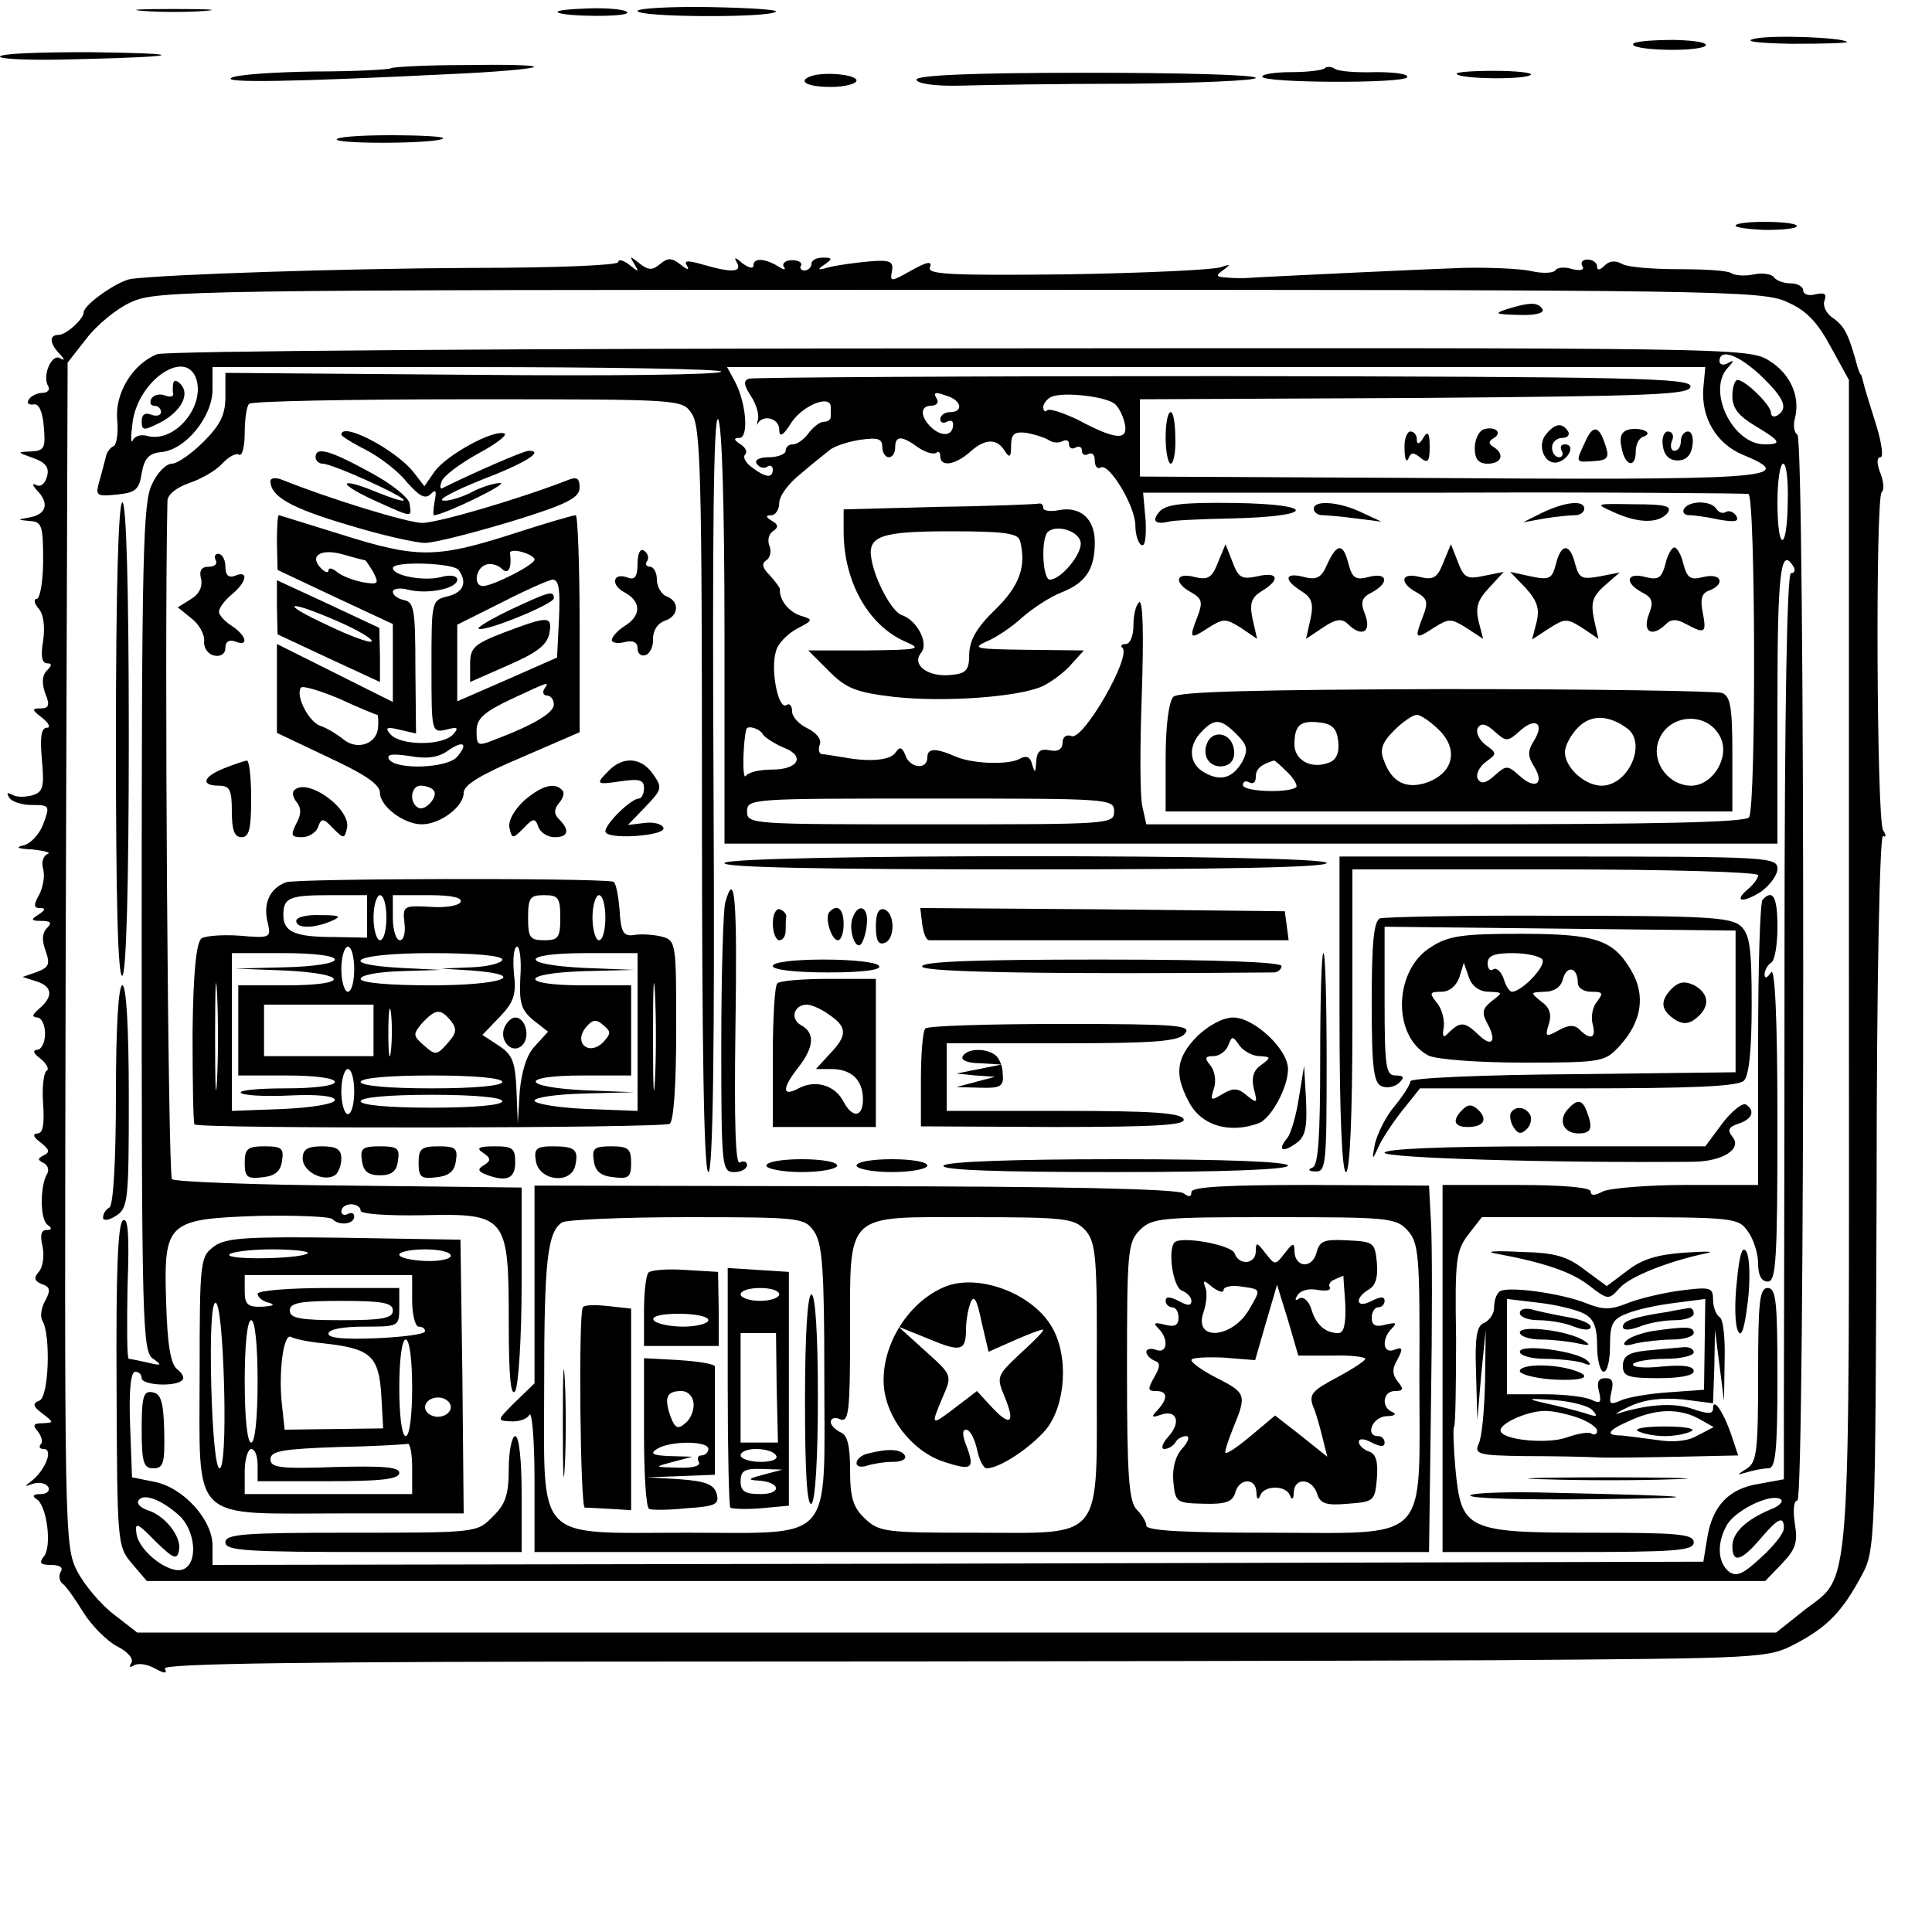 <?xml version="1.0" standalone="no"?>
<!DOCTYPE svg PUBLIC "-//W3C//DTD SVG 20010904//EN"
 "http://www.w3.org/TR/2001/REC-SVG-20010904/DTD/svg10.dtd">
<svg version="1.0" xmlns="http://www.w3.org/2000/svg"
 width="300pt" height="300pt" viewBox="0 0 300 300"
 preserveAspectRatio="xMidYMid meet">
<g transform="translate(0,300) scale(0.1,-0.1)"
fill="#000000" stroke="none">
<path d="M223 2983 c26 -2 68 -2 95 0 26 2 4 3 -48 3 -52 0 -74 -1 -47 -3z"/>
<path d="M866 2981 c7 -7 113 -8 108 0 -2 4 -29 7 -59 6 -29 -1 -52 -3 -49 -6z"/>
<path d="M990 2983 c0 -10 206 -11 215 -1 3 3 -44 6 -104 7 -61 1 -111 -2
-111 -6z"/>
<path d="M2725 2940 c-19 -4 2 -7 58 -8 49 0 87 1 85 3 -8 7 -116 11 -143 5z"/>
<path d="M2536 2932 c-6 -10 93 -13 111 -4 8 5 -11 9 -46 10 -33 0 -62 -2 -65
-6z"/>
<path d="M0 2912 c0 -4 53 -6 118 -4 169 4 178 9 20 11 -76 0 -138 -2 -138 -7z"/>
<path d="M607 2894 c-2 -2 -56 -5 -119 -5 -64 -1 -122 -5 -129 -10 -13 -8 99
-6 341 6 68 3 126 8 129 11 3 3 -45 4 -106 3 -62 0 -114 -3 -116 -5z"/>
<path d="M2057 2894 c-3 -3 -26 -6 -51 -6 -25 0 -46 -3 -46 -7 0 -10 219 -11
225 -1 3 5 -19 8 -48 8 -29 -1 -58 1 -64 5 -6 4 -13 4 -16 1z"/>
<path d="M1260 2882 c-23 -8 -7 -17 30 -17 22 0 40 5 40 10 0 9 -48 14 -70 7z"/>
<path d="M1423 2876 c2 -6 30 -10 68 -9 35 1 153 3 262 3 108 1 197 5 197 9 0
5 -119 8 -265 8 -180 0 -264 -4 -262 -11z"/>
<path d="M2262 2885 c7 -8 108 -9 115 -1 3 3 -22 6 -57 6 -35 0 -61 -2 -58 -5z"/>
<path d="M523 2783 c8 -7 157 -6 165 2 3 3 -34 5 -83 5 -49 0 -85 -3 -82 -7z"/>
<path d="M2695 2650 c-2 -3 19 -6 46 -7 27 0 49 2 49 6 0 8 -90 9 -95 1z"/>
<path d="M960 2593 c0 -5 -101 -9 -227 -9 -204 -1 -473 -10 -529 -17 -21 -3
-74 -40 -74 -52 0 -10 -27 -35 -39 -35 -15 0 -14 -13 1 -29 9 -9 9 -12 1 -7
-13 7 -28 -28 -18 -44 3 -5 -1 -10 -9 -10 -8 0 -18 -5 -21 -10 -4 -6 -1 -9 7
-8 8 2 14 -10 16 -34 3 -34 1 -38 -20 -39 -22 -1 -22 -1 3 -10 20 -7 26 -15
22 -29 -3 -11 -10 -17 -17 -13 -6 3 -6 0 1 -8 20 -20 15 -37 -9 -42 -22 -4
-22 -4 -2 -6 19 -1 21 -7 21 -61 0 -33 -5 -60 -10 -60 -5 0 -4 -7 3 -15 8 -9
10 -29 7 -50 -4 -23 -2 -35 6 -35 8 0 8 -3 0 -11 -8 -8 -8 -20 -3 -35 8 -19 6
-24 -7 -24 -14 0 -14 -2 3 -15 10 -8 13 -15 7 -15 -9 0 -11 -14 -8 -49 4 -43
2 -51 -15 -56 -11 -3 -25 -3 -31 1 -8 4 -9 3 -5 -4 4 -7 20 -12 36 -12 27 0
28 -1 17 -30 -6 -16 -20 -31 -32 -33 -12 -3 -6 -5 15 -6 19 -2 30 -5 24 -7 -7
-3 -10 -13 -7 -23 3 -11 0 -28 -6 -40 -9 -16 -9 -21 1 -21 9 0 9 -3 -2 -10
-13 -8 -12 -10 5 -10 14 0 16 -3 8 -11 -8 -8 -8 -20 -2 -36 7 -20 5 -25 -13
-32 l-23 -8 22 -7 c25 -8 26 -24 3 -43 -10 -9 -11 -12 -2 -13 6 0 12 -11 12
-25 0 -14 -6 -25 -12 -25 -8 -1 -6 -6 5 -14 10 -8 14 -17 9 -19 -4 -3 -7 -26
-5 -51 2 -32 0 -46 -9 -46 -8 -1 -6 -6 5 -14 14 -11 15 -15 5 -20 -10 -5 -10
-7 0 -12 6 -3 9 -11 5 -17 -11 -19 -11 -71 1 -79 7 -5 7 -8 -2 -8 -8 0 -10 -8
-6 -25 3 -14 1 -31 -5 -39 -9 -10 -8 -15 4 -20 13 -4 14 -10 5 -26 -6 -11 -8
-25 -4 -31 13 -22 10 -119 -5 -124 -11 -4 -10 -9 5 -20 18 -14 18 -14 0 -15
-14 0 -16 -3 -7 -13 6 -8 8 -17 4 -20 -3 -4 -1 -7 5 -7 15 0 3 -31 -17 -48
-14 -11 -14 -11 0 -6 10 3 20 1 24 -5 3 -6 -2 -11 -12 -11 -11 0 -14 -3 -6 -8
16 -10 24 -74 11 -89 -8 -10 -5 -13 11 -13 14 0 20 -4 15 -11 -3 -6 -2 -14 3
-18 5 -3 19 -23 32 -44 13 -21 36 -44 52 -53 17 -8 27 -20 23 -26 -4 -7 -3 -8
4 -4 6 4 21 2 33 -5 15 -8 19 -8 15 0 -5 8 219 11 811 11 450 0 1012 1 1248 2
427 3 430 3 474 26 49 26 72 50 102 106 21 39 21 52 23 597 0 329 5 555 10
551 5 -3 5 1 0 9 -10 17 -12 519 -2 525 4 3 3 16 -2 29 -6 15 -6 25 0 25 5 0
2 21 -6 48 -8 26 -17 54 -19 62 -2 8 -4 16 -5 18 -2 1 -3 5 -5 10 -14 52 -20
64 -37 77 -12 7 -18 20 -15 28 4 11 0 13 -14 10 -10 -3 -19 0 -19 6 0 6 -9 11
-19 11 -11 0 -22 4 -26 9 -3 5 -17 8 -31 5 -14 -3 -30 -2 -36 2 -6 4 -42 6
-81 6 -39 0 -79 3 -88 8 -10 6 -20 5 -27 -2 -8 -8 -12 -8 -12 -2 0 6 -7 11
-15 11 -8 0 -11 -5 -8 -10 4 -6 -2 -8 -15 -5 -12 4 -24 3 -27 -2 -3 -4 -20 -5
-37 -1 -18 4 -67 6 -108 5 -56 -2 -293 -13 -340 -16 -3 0 -14 0 -25 1 -17 1
-18 3 -5 12 12 9 11 9 -5 4 -11 -4 -118 -9 -238 -11 -183 -2 -218 0 -213 11 4
10 -4 9 -29 -5 -32 -18 -33 -18 -30 -1 3 15 -3 18 -36 15 -22 -2 -50 -6 -62
-9 -17 -5 -19 -4 -7 4 13 9 13 11 -2 11 -10 0 -18 -4 -18 -10 0 -5 -5 -10 -11
-10 -5 0 -8 4 -5 8 2 4 -4 8 -14 8 -10 0 -16 -5 -13 -10 4 -5 1 -6 -8 0 -21
13 -39 14 -39 2 0 -6 -7 -4 -17 3 -11 10 -14 10 -9 2 9 -16 -7 -17 -52 -4 -24
7 -31 7 -25 -2 4 -7 0 -6 -10 2 -14 11 -20 11 -32 1 -12 -10 -18 -10 -32 1
-15 12 -16 12 -8 -1 8 -13 7 -13 -8 -1 -9 7 -17 9 -17 4z m1815 -62 c30 -13
47 -31 68 -70 l28 -51 0 -911 c0 -1022 6 -938 -74 -1003 l-39 -31 -1272 0
-1273 0 -36 28 c-21 16 -46 46 -57 67 -20 39 -20 56 -18 958 l3 919 29 37 c16
21 47 47 70 57 39 18 91 19 1286 19 1182 0 1247 -1 1285 -19z"/>
<path d="M2340 2520 c-21 -7 -18 -8 18 -9 26 -1 41 3 37 9 -7 11 -19 11 -55 0z"/>
<path d="M244 2450 c-38 -15 -66 -61 -62 -102 2 -21 -1 -39 -6 -41 -5 -2 -11
-10 -12 -18 -2 -7 -6 -24 -10 -37 -6 -22 -4 -23 27 -20 29 3 35 7 39 33 4 23
11 31 30 33 38 3 80 55 80 97 l0 35 395 0 c217 0 395 -3 395 -7 0 -5 -173 -7
-385 -5 l-385 3 0 -37 c0 -28 -8 -44 -34 -70 -19 -19 -41 -34 -49 -34 -9 0
-23 -14 -31 -32 -14 -27 -16 -111 -16 -689 0 -616 1 -659 18 -669 14 -10 13
-11 -8 -6 -14 3 -27 6 -30 6 -3 0 -3 50 -2 111 3 81 1 109 -7 104 -8 -4 -11
-81 -10 -256 1 -246 1 -250 24 -277 l23 -27 1256 0 1257 0 26 27 c21 22 25 33
20 62 -3 20 -2 36 4 36 12 0 12 1647 0 1655 -5 3 -7 14 -4 25 9 34 -7 70 -40
90 -31 20 -56 20 -1257 19 -674 0 -1235 -4 -1246 -9z m2491 -34 c36 -35 42
-50 25 -61 -5 -3 -10 -2 -10 4 0 12 -40 51 -52 51 -4 0 -8 -11 -8 -25 0 -19
10 -31 35 -46 40 -24 43 -29 15 -29 -50 0 -90 84 -57 119 10 11 10 13 0 7 -7
-4 -13 -2 -13 3 0 21 30 10 65 -23z m-2430 -5 c13 -43 -34 -99 -76 -88 -10 3
-20 0 -23 -7 -3 -6 -3 7 0 29 9 65 83 115 99 66z m2340 -13 c-4 -46 20 -87 61
-104 89 -37 47 -40 -528 -36 l-408 2 0 60 0 60 428 2 c372 3 427 5 427 18 0
13 -87 15 -725 16 -399 0 -730 -2 -737 -4 -9 -3 -8 -10 3 -27 8 -12 13 -28 11
-36 -2 -8 -2 -11 0 -6 9 14 33 7 33 -10 0 -13 6 -10 19 11 18 27 61 44 61 24
0 -4 0 -11 0 -15 0 -5 -5 -8 -11 -8 -6 0 -16 -8 -23 -17 -7 -10 -18 -18 -25
-18 -6 0 -11 -4 -11 -10 0 -5 -12 -10 -26 -10 -14 0 -23 -4 -19 -10 4 -6 11
-8 16 -5 5 4 9 1 9 -4 0 -14 -11 -13 -32 3 -10 7 -15 16 -11 20 4 4 1 11 -7
16 -11 7 -11 10 -2 10 15 0 11 54 -7 88 l-12 22 759 0 760 0 -3 -32z m-1171
-14 c20 -8 21 -24 1 -24 -8 0 -15 -5 -15 -11 0 -5 5 -7 10 -4 6 3 10 2 10 -4
0 -16 -14 -20 -30 -8 -21 17 -23 37 -4 37 8 0 12 5 9 10 -7 12 -3 12 19 4z
m258 -12 c7 -7 13 -21 15 -32 4 -24 -15 -23 -73 8 -23 11 -44 18 -48 15 -3 -4
-6 -1 -6 5 0 5 6 13 13 16 20 8 87 0 99 -12z m-658 -14 c14 -20 16 -93 16
-600 0 -387 3 -578 10 -578 7 0 10 192 8 590 -2 393 0 586 7 579 6 -6 10 -131
10 -334 l0 -325 818 0 817 0 0 220 c0 202 5 243 25 210 3 -5 2 -10 -4 -10 -6
0 -10 -202 -10 -592 0 -326 -1 -643 -1 -704 l0 -111 -38 -7 c-47 -7 -73 -34
-81 -84 l-6 -37 -1158 -3 -1157 -2 0 30 c0 40 -45 90 -90 99 l-35 7 -3 82 c-2
52 1 82 8 82 5 0 10 -4 10 -10 0 -11 53 -14 63 -3 4 3 0 11 -8 17 -10 8 -15
37 -17 103 -4 126 1 130 144 135 59 1 110 -1 114 -5 11 -11 34 -8 34 4 0 5 -4
7 -10 4 -5 -3 -10 -1 -10 4 0 6 7 11 15 11 8 0 15 -4 15 -10 0 -5 40 -8 96 -7
131 3 134 -1 134 -167 0 -82 3 -116 10 -106 5 8 10 83 10 166 l0 150 -267 3
c-148 1 -272 6 -276 10 -6 6 -12 834 -7 1053 0 10 14 21 34 28 18 6 41 19 51
30 10 11 22 17 26 14 5 -3 9 12 9 34 0 21 3 42 7 45 3 4 156 7 339 7 333 0
333 0 348 -22z m554 -41 c6 -5 17 -5 22 -2 6 3 10 1 10 -5 0 -6 5 -8 10 -5 6
3 10 1 10 -5 0 -6 5 -8 10 -5 6 3 10 -1 10 -10 0 -9 4 -14 9 -11 13 8 54 -60
54 -90 0 -13 4 -27 9 -30 6 -4 8 11 7 37 l-4 44 465 0 c256 1 470 -1 475 -2
11 -4 12 -484 1 -502 -5 -8 -143 -11 -471 -11 l-465 0 -6 27 c-4 14 -4 93 -1
175 3 90 2 146 -4 143 -5 -4 -9 -19 -9 -36 0 -16 -5 -29 -12 -29 -6 0 -9 -3
-5 -6 14 -14 -61 -144 -79 -137 -8 3 -14 -1 -14 -10 0 -10 -7 -15 -20 -12 -15
3 -20 -2 -21 -18 -1 -17 -2 -18 -6 -5 -3 13 -9 16 -21 9 -19 -9 -74 -7 -100 5
-30 13 -42 12 -42 -2 0 -20 -27 -17 -34 3 -5 13 -9 14 -15 5 -7 -12 -38 -16
-81 -8 -14 2 -29 5 -34 5 -4 1 -6 7 -3 15 3 8 -5 18 -19 25 -13 6 -24 18 -24
26 0 9 -4 14 -9 10 -13 -7 -25 57 -16 84 3 12 18 27 33 35 25 13 25 14 5 20
-18 6 -33 24 -32 41 0 3 -8 13 -16 22 -11 11 -13 18 -5 23 6 4 8 14 5 22 -4 9
-1 19 5 23 9 6 9 10 -1 16 -10 6 -11 9 -1 9 6 0 12 9 12 19 0 11 15 31 33 45
17 15 38 31 45 37 7 6 28 13 47 16 28 4 35 2 35 -11 0 -9 5 -16 10 -16 6 0 10
7 10 15 0 19 10 19 36 0 12 -8 24 -11 28 -8 3 3 6 1 6 -5 0 -18 23 -14 46 6
23 21 42 22 54 2 8 -12 10 -10 10 8 0 18 5 22 23 20 12 -2 28 -7 35 -11z
m1148 -97 c-1 -78 -16 -78 -16 0 0 33 4 60 9 60 5 0 8 -27 7 -60z m-1591 -361
c4 -5 18 -14 32 -20 34 -13 23 -34 -18 -34 -19 0 -37 -4 -41 -10 -6 -7 -4 56
1 73 2 6 21 1 26 -9z m545 -119 c0 -20 -7 -20 -285 -20 -278 0 -285 0 -285 20
0 20 7 20 285 20 278 0 285 0 285 -20z m-1452 -1093 c26 -24 30 -75 6 -84 -21
-8 -68 28 -72 55 -3 19 1 18 29 -11 29 -28 34 -30 37 -14 4 21 -22 54 -49 62
-11 4 -17 10 -14 15 7 12 35 2 63 -23z m2471 9 c-38 -16 -59 -36 -59 -57 0
-27 14 -23 43 11 28 33 37 37 37 17 0 -8 -16 -28 -36 -46 -28 -26 -38 -30 -50
-21 -17 15 -18 44 -3 71 12 23 68 51 84 41 5 -3 -2 -11 -16 -16z"/>
<path d="M269 2405 c-1 -6 -1 -13 0 -17 0 -4 -5 -5 -13 -2 -8 3 -17 1 -21 -5
-3 -6 -1 -11 4 -11 6 0 11 -4 11 -10 0 -5 -7 -7 -15 -4 -10 4 -15 0 -15 -10 0
-15 3 -15 29 -2 32 17 47 44 31 60 -6 6 -10 6 -11 1z"/>
<path d="M1810 2320 c0 -22 4 -40 8 -40 4 0 8 18 7 40 0 22 -3 40 -7 40 -5 0
-8 -18 -8 -40z"/>
<path d="M2303 2333 c-7 -3 -13 -16 -13 -29 0 -17 6 -24 20 -24 22 0 27 15 9
26 -8 5 -8 9 1 14 14 9 0 19 -17 13z"/>
<path d="M2401 2326 c-15 -17 -3 -48 17 -44 18 4 29 28 12 28 -6 0 -8 -4 -5
-10 3 -5 1 -10 -4 -10 -6 0 -11 7 -11 15 0 8 7 15 16 15 8 0 12 5 9 10 -9 14
-20 13 -34 -4z"/>
<path d="M2462 2315 c-16 -34 -16 -33 13 -31 20 1 24 5 19 21 -10 34 -20 37
-32 10z"/>
<path d="M2529 2333 c-11 -3 -15 -11 -11 -28 5 -29 22 -33 22 -6 0 11 5 21 12
23 17 6 -4 15 -23 11z"/>
<path d="M2181 2303 c0 -16 3 -22 6 -15 4 10 8 10 19 1 11 -9 14 -6 14 17 0
22 -3 26 -10 14 -6 -10 -10 -11 -10 -2 0 6 -4 12 -10 12 -5 0 -10 -12 -9 -27z"/>
<path d="M2582 2308 c2 -15 10 -23 23 -23 13 0 21 8 23 23 2 12 -1 22 -7 22
-6 0 -11 -7 -11 -15 0 -8 -4 -15 -10 -15 -5 0 -7 7 -4 15 4 8 1 15 -6 15 -6 0
-10 -10 -8 -22z"/>
<path d="M530 2325 c0 -2 17 -13 39 -24 21 -11 50 -33 63 -50 19 -21 28 -27
37 -18 8 8 9 5 6 -11 -2 -12 -3 -22 -1 -22 14 0 116 49 103 50 -10 0 -32 -7
-48 -16 -17 -8 -36 -13 -42 -11 -6 2 21 16 61 32 68 26 98 45 73 45 -8 0 -88
-35 -134 -58 -4 -2 -4 3 -1 11 3 8 28 27 57 43 28 15 46 29 40 31 -18 6 -90
-34 -108 -59 l-16 -23 -17 22 c-28 35 -112 79 -112 58z"/>
<path d="M490 2290 c0 -5 5 -10 11 -10 15 0 130 -52 126 -57 -2 -2 -20 4 -40
12 -60 25 -66 16 -8 -11 64 -29 60 -28 57 -6 -1 9 -28 31 -62 49 -62 34 -84
40 -84 23z"/>
<path d="M420 2253 c0 -24 32 -42 120 -68 52 -16 106 -28 120 -28 14 0 73 15
133 33 88 27 107 37 107 53 0 14 -4 17 -17 12 -77 -30 -203 -67 -228 -67 -25
1 -145 38 -217 67 -10 4 -18 3 -18 -2z"/>
<path d="M430 2158 l1 -43 89 -42 90 -42 0 -61 0 -60 -90 45 -90 45 0 -69 0
-69 80 -38 c56 -26 80 -42 80 -55 0 -21 37 -49 65 -49 28 0 65 27 65 49 0 12
26 28 90 55 l90 39 0 168 c0 93 -3 169 -6 169 -4 0 -49 -13 -101 -30 -116 -37
-146 -37 -263 0 -52 16 -96 30 -97 30 -2 0 -3 -19 -3 -42z m137 -28 c1 0 7 -9
13 -19 9 -18 7 -19 -17 -15 -15 3 -33 10 -40 16 -7 6 -13 7 -13 2 0 -4 -5 -3
-11 3 -20 20 -1 32 34 22 17 -5 33 -9 34 -9z m263 1 c0 -8 -65 -41 -80 -41
-15 0 -12 27 4 33 7 3 19 0 25 -6 10 -10 16 0 13 24 -1 4 8 5 18 2 11 -3 20
-8 20 -12z m-118 -16 c14 -19 8 -35 -17 -41 -25 -6 -25 -8 -25 -109 0 -102 0
-103 23 -98 18 5 20 3 10 -8 -17 -17 -79 -17 -96 0 -10 11 -7 13 13 8 l26 -6
-1 102 c0 89 -2 102 -17 105 -10 2 -18 8 -18 13 0 5 11 7 25 3 30 -7 75 2 75
16 0 6 -11 8 -25 4 -27 -7 -75 2 -75 14 0 11 94 8 102 -3z m156 -76 l-3 -60
-77 -34 -78 -34 0 60 0 59 68 34 c37 19 73 35 80 36 10 0 12 -16 10 -61z
m-282 -149 c1 0 2 -9 1 -20 -2 -26 -34 -36 -55 -17 -9 7 -25 17 -35 20 -18 7
-38 46 -30 59 2 4 29 -4 60 -17 30 -14 57 -25 59 -25z m259 40 c-3 -5 -1 -10
4 -10 6 0 11 -6 11 -14 0 -13 -32 -32 -93 -55 -25 -10 -27 -9 -27 14 0 19 11
29 53 49 62 29 60 28 52 16z m-135 -105 c-15 -18 -95 -21 -106 -4 -4 8 5 9 32
5 27 -5 45 -2 59 8 24 17 33 12 15 -9z m-37 -52 c9 -9 -13 -34 -24 -27 -14 8
-11 34 4 34 8 0 17 -3 20 -7z"/>
<path d="M792 2053 c-29 -14 -51 -27 -49 -29 7 -7 117 38 117 47 0 13 -8 10
-68 -18z"/>
<path d="M783 2018 c-47 -18 -53 -24 -53 -49 l0 -28 59 26 c44 19 60 31 64 49
5 28 -1 28 -70 2z"/>
<path d="M990 2125 c0 -20 -4 -26 -15 -22 -23 9 -28 -11 -5 -23 26 -14 26 -36
0 -52 -11 -7 -20 -17 -20 -22 0 -4 9 -6 20 -3 13 3 20 0 20 -10 0 -8 6 -13 13
-10 6 2 12 14 11 25 0 13 7 24 18 28 22 7 24 30 3 38 -8 3 -15 15 -15 26 0 11
-5 20 -11 20 -5 0 -8 4 -4 9 3 5 1 12 -5 16 -6 4 -10 -5 -10 -20z"/>
<path d="M335 2130 c3 -5 -1 -10 -11 -10 -11 0 -15 -6 -12 -18 3 -12 -2 -24
-15 -32 l-21 -13 21 -17 c12 -9 21 -25 20 -36 -1 -10 6 -20 16 -22 10 -2 17 3
17 12 0 10 6 13 15 10 22 -9 18 9 -5 24 -11 7 -20 17 -20 22 0 6 9 18 20 27
24 20 26 38 5 29 -10 -4 -15 1 -15 14 0 11 -5 20 -11 20 -5 0 -7 -4 -4 -10z"/>
<path d="M430 2057 l1 -42 79 -37 80 -37 0 42 -1 42 -79 37 -80 37 0 -42z m95
-22 c32 -14 55 -28 52 -31 -2 -3 -33 8 -68 25 -78 36 -64 41 16 6z"/>
<path d="M348 1807 c-33 -13 -37 -27 -8 -27 17 0 20 -7 20 -40 0 -29 4 -40 15
-40 12 0 15 13 15 60 0 33 -3 60 -7 59 -5 -1 -20 -6 -35 -12z"/>
<path d="M946 1804 c-22 -22 -21 -23 19 -17 28 4 35 2 35 -11 0 -9 -4 -16 -8
-16 -12 0 -52 -39 -52 -51 0 -6 20 -9 48 -7 27 2 45 7 42 13 -3 6 -16 9 -30 7
l-25 -3 27 28 c26 27 27 30 12 51 -18 26 -46 28 -68 6z"/>
<path d="M457 1773 c-4 -3 -2 -12 4 -19 7 -9 7 -19 -1 -33 -9 -18 -8 -21 9
-21 10 0 22 7 25 16 5 14 8 14 23 -2 17 -17 18 -17 22 1 5 30 -62 78 -82 58z"/>
<path d="M814 1757 c-15 -14 -25 -31 -23 -42 4 -18 5 -18 22 -1 15 16 18 16
23 2 3 -9 15 -16 25 -16 22 0 24 11 7 28 -8 8 -8 15 0 25 7 8 9 17 5 20 -12
13 -32 7 -59 -16z"/>
<path d="M1125 1660 c-4 -7 153 -10 464 -10 307 0 471 3 471 10 0 14 -926 14
-935 0z"/>
<path d="M2080 1425 c0 -157 4 -245 10 -245 6 0 10 85 10 235 l0 235 315 0
c174 0 315 -4 315 -9 0 -5 -7 -14 -15 -21 -24 -20 -10 -23 19 -5 14 10 26 26
26 36 0 18 -14 19 -340 19 l-340 0 0 -245z"/>
<path d="M444 1630 c-26 -10 -36 -34 -28 -64 5 -22 3 -23 -43 -19 -26 2 -53 0
-60 -4 -8 -6 -13 -51 -14 -147 0 -75 1 -139 3 -142 7 -7 726 -6 738 1 6 4 10
60 10 145 0 138 0 140 -24 146 -13 3 -32 4 -42 2 -16 -2 -20 4 -22 40 -2 23
-6 43 -10 43 -34 6 -492 5 -508 -1z m126 -53 l0 -33 -52 1 c-60 0 -78 8 -78
34 0 27 9 31 72 31 l58 0 0 -33z m30 -2 c0 -19 -4 -35 -10 -35 -5 0 -10 16
-10 35 0 19 5 35 10 35 6 0 10 -16 10 -35z m115 24 c-4 -6 -26 -9 -49 -7 -39
2 -41 1 -38 -25 2 -15 -1 -27 -7 -27 -6 0 -11 16 -11 35 l0 35 56 0 c36 0 53
-4 49 -11z m155 -24 c0 -31 -3 -35 -25 -35 -22 0 -25 4 -25 35 0 31 3 35 25
35 22 0 25 -4 25 -35z m70 0 c0 -19 -4 -35 -10 -35 -5 0 -10 16 -10 35 0 19 5
35 10 35 6 0 10 -16 10 -35z m-390 -80 c0 -19 -4 -35 -10 -35 -5 0 -10 16 -10
35 0 19 5 35 10 35 6 0 10 -16 10 -35z m258 -12 c-2 -40 1 -51 20 -67 l23 -18
-20 -22 c-13 -13 -21 -39 -24 -71 l-3 -50 -2 52 c-2 44 -6 55 -27 69 l-26 17
27 28 c22 23 26 35 22 68 -2 23 0 41 5 41 4 0 7 -21 5 -47z m-471 -160 c-2
-38 -3 -7 -3 67 0 74 1 105 3 68 2 -38 2 -98 0 -135z m183 187 c0 -6 -34 -11
-77 -12 l-78 -2 78 -3 c99 -5 101 -23 2 -23 l-75 0 0 -70 0 -70 75 0 c43 0 75
-4 75 -10 0 -6 -32 -10 -77 -10 -42 0 -73 -3 -69 -7 4 -4 38 -6 77 -4 42 2 69
-1 69 -7 0 -6 -35 -12 -80 -14 l-80 -3 0 123 0 122 80 0 c47 0 80 -4 80 -10z
m260 0 c0 -5 -21 -11 -47 -12 l-48 -2 48 -3 c90 -7 47 -23 -63 -23 -67 0 -110
4 -110 10 0 6 28 11 63 12 l62 2 -62 3 c-106 6 -71 23 47 23 67 0 110 -4 110
-10z m210 -112 l0 -123 -80 3 c-44 2 -80 8 -80 13 0 5 35 10 78 11 l77 2 -77
3 c-100 5 -102 23 -3 23 l75 0 0 70 0 70 -75 0 c-100 0 -98 19 3 22 l77 2 -77
3 c-103 5 -101 23 2 23 l80 0 0 -122z m27 -75 c-2 -38 -3 -7 -3 67 0 74 1 105
3 68 2 -38 2 -98 0 -135z m-410 45 c-2 -18 -4 -6 -4 27 0 33 2 48 4 33 2 -15
2 -42 0 -60z m-27 32 l0 -40 -85 0 -85 0 0 40 0 40 85 0 85 0 0 -40z m120 15
c10 -13 9 -19 -5 -35 -17 -19 -19 -19 -37 -3 -17 15 -17 17 -2 35 21 22 28 22
44 3z m236 -34 c-22 -21 -46 0 -26 24 10 12 16 13 27 3 12 -10 12 -13 -1 -27z
m-386 -76 c0 -19 -4 -35 -10 -35 -5 0 -10 16 -10 35 0 19 5 35 10 35 6 0 10
-16 10 -35z m230 15 c0 -6 -43 -10 -110 -10 -67 0 -110 4 -110 10 0 6 43 10
110 10 67 0 110 -4 110 -10z m0 -30 c0 -6 -43 -10 -110 -10 -67 0 -110 4 -110
10 0 6 43 10 110 10 67 0 110 -4 110 -10z"/>
<path d="M460 1570 c0 -12 27 -12 55 0 16 7 13 9 -17 9 -21 1 -38 -3 -38 -9z"/>
<path d="M783 1404 c-8 -21 13 -42 28 -27 13 13 5 43 -11 43 -6 0 -13 -7 -17
-16z"/>
<path d="M1126 1598 c-3 -13 -6 -112 -6 -220 0 -191 1 -198 20 -198 11 0 20 5
20 11 0 5 -5 7 -11 4 -7 -5 -9 59 -7 209 3 202 -1 248 -16 194z"/>
<path d="M2737 1603 c-4 -3 -7 -105 -7 -225 l0 -218 -111 0 c-61 0 -119 -5
-130 -10 -13 -7 -19 -7 -19 0 0 6 -42 10 -115 10 l-115 0 0 -285 0 -285 195 0
c167 0 195 2 195 15 0 13 -24 15 -159 15 -194 0 -202 4 -211 99 -3 34 -4 64
-2 66 2 2 3 64 3 137 -2 123 0 136 19 161 l21 27 199 0 c194 0 199 -1 214 -22
9 -12 16 -35 16 -50 0 -18 5 -28 15 -28 13 0 15 34 15 248 0 163 -4 242 -10
232 -6 -9 -10 -10 -10 -3 0 6 5 15 10 18 6 3 10 28 10 56 0 46 -7 59 -23 42z"/>
<path d="M1200 1566 c0 -14 5 -26 10 -26 6 0 10 7 10 15 0 8 0 18 1 22 0 4 -4
9 -10 11 -6 2 -11 -8 -11 -22z"/>
<path d="M1288 1584 c-8 -8 3 -44 13 -44 5 0 9 11 9 25 0 24 -10 32 -22 19z"/>
<path d="M1324 1575 c-7 -18 4 -51 13 -41 3 3 8 17 9 31 3 27 -13 34 -22 10z"/>
<path d="M1360 1561 c0 -21 4 -29 14 -25 16 6 16 46 -1 52 -9 2 -13 -7 -13
-27z"/>
<path d="M1432 1565 c2 -14 6 -25 11 -25 4 0 131 0 283 0 l275 0 -3 23 -3 22
-283 3 -283 2 3 -25z"/>
<path d="M2143 1574 c-10 -4 -13 -40 -13 -130 0 -104 3 -126 16 -131 8 -3 20
-1 27 6 8 8 7 11 -6 11 -15 0 -17 13 -17 115 l0 116 273 -3 272 -3 0 -110 0
-110 -252 -3 c-143 -1 -253 -6 -253 -11 0 -5 -11 -22 -24 -38 -14 -16 -27 -43
-31 -59 -5 -26 -4 -26 5 -6 5 12 22 38 37 57 l28 35 246 0 c177 0 248 3 257
12 8 8 12 49 12 118 0 89 -3 109 -17 122 -15 14 -58 16 -283 16 -146 1 -271
-2 -277 -4z"/>
<path d="M2223 1530 c-59 -35 -62 -139 -5 -169 12 -6 76 -11 147 -11 123 0
127 1 150 26 34 37 41 78 18 117 -28 48 -55 57 -173 57 -87 0 -111 -3 -137
-20z m172 -20 c6 -10 -31 -49 -47 -50 -4 0 -10 9 -13 20 -4 11 -11 18 -16 15
-5 -4 -9 1 -9 9 0 12 10 16 39 16 22 0 43 -5 46 -10z m-83 -50 c22 -1 22 -1 5
-14 -15 -12 -17 -18 -7 -36 15 -28 6 -37 -15 -16 -20 19 -27 20 -44 4 -10 -11
-12 -9 -9 8 1 11 -3 28 -11 37 -12 15 -11 17 7 17 13 0 23 9 28 22 l7 23 8
-23 c5 -14 17 -22 31 -22z m138 14 c0 -8 9 -14 21 -14 18 0 19 -2 9 -15 -7 -8
-10 -24 -7 -35 6 -22 -3 -26 -20 -9 -8 8 -17 8 -33 -1 -20 -11 -21 -10 -15 10
5 15 1 26 -12 35 -17 14 -17 14 5 15 15 0 26 7 29 20 6 22 23 18 23 -6z"/>
<path d="M2050 1356 c0 -122 -3 -166 -12 -169 -8 -3 -6 -6 5 -6 16 -1 17 13
17 169 0 94 -2 170 -5 170 -3 0 -5 -74 -5 -164z"/>
<path d="M1200 1500 c0 -6 35 -10 86 -10 54 0 83 4 79 10 -3 6 -42 10 -86 10
-46 0 -79 -4 -79 -10z"/>
<path d="M1432 1499 c3 -9 210 -12 546 -9 6 0 12 5 12 10 0 6 -100 10 -281 10
-194 0 -280 -3 -277 -11z"/>
<path d="M1207 1473 c-4 -3 -7 -55 -7 -115 l0 -108 80 0 80 0 0 115 0 115 -73
0 c-41 0 -77 -3 -80 -7z m81 -49 c28 -19 28 -32 0 -61 l-21 -23 24 0 c31 0 49
-17 49 -47 0 -28 -16 -30 -30 -4 -13 26 -44 35 -70 21 -26 -14 -26 0 0 33 24
31 26 53 4 65 -18 10 -11 32 9 32 7 0 23 -7 35 -16z"/>
<path d="M2595 1464 c-18 -19 -16 -33 7 -48 12 -7 21 -6 32 3 22 18 20 38 -3
51 -15 7 -24 6 -36 -6z"/>
<path d="M1859 1391 c-32 -33 -36 -58 -14 -100 19 -39 64 -52 110 -35 19 8 45
55 45 84 0 31 -53 80 -85 80 -16 0 -38 -12 -56 -29z m97 -31 c18 -1 18 -2 2
-14 -12 -8 -15 -20 -11 -37 6 -22 5 -23 -11 -10 -14 12 -21 12 -38 2 -18 -11
-19 -10 -13 9 4 12 1 27 -5 35 -10 12 -9 15 4 15 9 0 19 7 23 16 6 16 7 16 18
0 7 -9 21 -16 31 -16z"/>
<path d="M1437 1403 c-4 -3 -7 -39 -7 -79 l0 -73 206 -1 c161 0 205 3 202 12
-4 10 -49 13 -186 13 l-182 0 0 53 0 52 179 0 c146 0 181 3 191 15 11 13 -11
15 -192 15 -113 0 -208 -3 -211 -7z"/>
<path d="M1495 1360 c-4 -6 8 -11 27 -11 l33 -2 -35 -7 -35 -7 30 -3 30 -2
-30 -8 -30 -8 37 -1 c32 -1 37 2 35 22 0 12 -6 25 -12 29 -15 11 -43 10 -50
-2z"/>
<path d="M2017 1296 c-4 -27 -12 -55 -18 -63 -16 -19 -8 -24 14 -8 14 10 17
24 15 67 l-3 53 -8 -49z"/>
<path d="M2271 1277 c-17 -17 -13 -27 8 -27 25 0 32 12 16 27 -9 8 -15 9 -24
0z"/>
<path d="M2434 1277 c-15 -17 -6 -37 17 -37 20 0 23 8 13 34 -7 19 -15 20 -30
3z"/>
<path d="M2674 1255 l-26 -35 -249 0 c-159 0 -249 -4 -249 -10 0 -8 255 -16
477 -14 48 0 79 20 63 39 -8 10 -6 15 9 20 22 7 27 20 12 30 -5 3 -22 -10 -37
-30z"/>
<path d="M2346 1272 c-2 -4 -1 -14 4 -22 7 -11 12 -12 21 -3 6 6 8 16 5 22 -8
13 -23 14 -30 3z"/>
<path d="M380 1194 c0 -22 4 -25 28 -22 19 2 28 9 30 26 3 19 -1 22 -27 22
-27 0 -31 -4 -31 -26z"/>
<path d="M470 1201 c0 -20 32 -37 50 -26 5 3 10 15 10 26 0 14 -7 19 -30 19
-23 0 -30 -5 -30 -19z"/>
<path d="M562 1198 c2 -17 10 -23 28 -23 18 0 26 6 28 23 3 19 -1 22 -28 22
-27 0 -31 -3 -28 -22z"/>
<path d="M650 1194 c0 -22 4 -25 28 -22 19 2 28 9 30 26 3 19 -1 22 -27 22
-27 0 -31 -4 -31 -26z"/>
<path d="M750 1210 c12 -8 13 -12 2 -19 -11 -6 -10 -10 3 -15 32 -12 45 -6 45
19 0 22 -4 25 -32 25 -25 0 -29 -3 -18 -10z"/>
<path d="M832 1198 c4 -31 53 -38 61 -9 6 26 0 31 -35 31 -25 0 -29 -4 -26
-22z"/>
<path d="M922 1198 c2 -17 11 -24 31 -26 23 -3 27 0 27 22 0 22 -4 26 -31 26
-26 0 -30 -3 -27 -22z"/>
<path d="M1190 1190 c0 -5 25 -10 55 -10 30 0 55 5 55 10 0 6 -25 10 -55 10
-30 0 -55 -4 -55 -10z"/>
<path d="M1330 1190 c0 -5 25 -10 55 -10 30 0 55 5 55 10 0 6 -25 10 -55 10
-30 0 -55 -4 -55 -10z"/>
<path d="M1465 1190 c-4 -7 87 -10 264 -10 174 0 271 4 271 10 0 6 -95 10
-264 10 -166 0 -267 -4 -271 -10z"/>
<path d="M830 1006 l0 -154 -30 -29 c-28 -28 -29 -29 -8 -30 13 -1 26 3 30 10
4 7 8 -39 8 -100 l0 -113 695 0 694 0 3 228 c2 125 2 253 0 284 l-3 57 -184 1
c-133 0 -185 -3 -185 -11 0 -8 -4 -8 -12 -2 -8 7 -201 11 -510 11 l-498 1 0
-153z m434 82 c13 -19 16 -58 16 -225 0 -263 18 -243 -214 -243 -238 0 -221
-18 -221 232 0 191 5 235 28 250 7 4 94 8 194 8 177 0 182 -1 197 -22z m421 2
c17 -19 19 -40 18 -227 0 -261 14 -243 -191 -243 -136 0 -147 1 -169 22 -18
17 -23 32 -23 75 0 38 -4 55 -15 59 -8 4 -15 11 -15 16 0 6 7 8 15 4 13 -5 15
14 15 132 0 192 -10 182 189 182 146 0 159 -2 176 -20z m501 -1 c17 -19 19
-38 18 -226 0 -264 20 -243 -235 -243 -128 0 -189 3 -189 11 0 6 -7 17 -15 25
-12 13 -15 51 -15 215 0 186 1 200 20 219 19 19 33 20 208 20 179 0 190 -1
208 -21z"/>
<path d="M1007 1024 c-4 -4 -7 -31 -7 -61 l0 -53 58 0 58 0 0 58 -1 57 -50 3
c-28 2 -54 0 -58 -4z m93 -74 c0 -5 -18 -10 -39 -10 -22 0 -43 5 -46 10 -4 6
12 10 39 10 25 0 46 -4 46 -10z"/>
<path d="M1130 847 c0 -101 2 -186 4 -188 3 -2 24 -3 48 -1 l43 4 0 181 0 182
-47 3 -48 3 0 -184z m80 143 c0 -5 -13 -10 -30 -10 -16 0 -30 5 -30 10 0 6 14
10 30 10 17 0 30 -4 30 -10z m-4 -145 l2 -85 -29 0 -29 0 0 85 0 85 28 0 27 0
1 -85z m-1 -105 c4 -6 -7 -10 -24 -10 -17 0 -31 5 -31 10 0 6 11 10 24 10 14
0 28 -4 31 -10z m-20 -30 c-23 -6 -25 -8 -8 -9 35 -2 38 -21 4 -21 -24 0 -31
4 -31 20 0 16 6 20 33 19 l32 -1 -30 -8z"/>
<path d="M1250 824 c0 -107 3 -163 10 -159 6 4 10 70 10 166 0 99 -4 159 -10
159 -6 0 -10 -62 -10 -166z"/>
<path d="M905 970 c-7 -11 -4 -310 3 -311 4 0 22 -1 40 -2 l32 -2 0 156 0 157
-36 4 c-19 2 -37 2 -39 -2z"/>
<path d="M874 790 c0 -74 1 -105 3 -67 2 37 2 97 0 135 -2 37 -3 6 -3 -68z"/>
<path d="M1000 776 c0 -63 3 -117 8 -119 4 -2 30 -2 58 1 45 3 51 6 47 22 -4
15 -17 20 -57 23 l-51 3 53 2 52 2 0 80 c0 44 0 83 0 88 0 4 -25 8 -55 10
l-55 3 0 -115z m77 45 c1 -11 -5 -25 -13 -31 -11 -10 -16 -8 -23 11 -10 29 -6
39 17 39 10 0 18 -8 19 -19z m23 -71 c0 -5 -5 -10 -11 -10 -5 0 -7 -4 -4 -10
4 -6 -9 -10 -32 -9 -38 1 -38 1 -8 9 l30 8 -35 1 c-27 1 -31 4 -20 11 20 13
80 13 80 0z"/>
<path d="M1470 1003 c-63 -24 -108 -102 -96 -167 9 -47 48 -92 92 -106 43 -14
48 -11 35 24 -7 17 -7 26 -1 26 6 0 13 -13 17 -30 3 -16 10 -30 15 -30 20 0
67 31 92 60 31 38 36 115 9 160 -30 51 -111 82 -163 63z m108 -83 c23 10 42
17 42 15 0 -3 -17 -20 -37 -38 -35 -33 -36 -35 -23 -66 17 -41 9 -47 -20 -16
l-23 25 -34 -26 c-38 -29 -38 -28 -19 17 15 34 14 34 -27 71 l-42 38 47 -19
c50 -21 58 -19 58 15 0 12 3 31 7 41 5 13 10 6 17 -29 l11 -47 43 19z"/>
<path d="M1348 743 c-10 -2 -18 -9 -18 -15 0 -5 7 -7 16 -4 9 3 27 6 40 6 14
0 22 4 19 10 -6 10 -26 11 -57 3z"/>
<path d="M1824 1071 c-11 -11 -3 -69 11 -75 8 -3 15 -10 15 -16 0 -8 -6 -8
-20 0 -14 7 -20 7 -20 0 0 -5 5 -10 10 -10 6 0 10 -7 10 -16 0 -12 -6 -15 -21
-11 -17 4 -19 3 -10 -6 16 -16 14 -40 -4 -33 -8 3 -15 1 -15 -3 0 -5 6 -11 13
-14 9 -3 9 -9 -1 -26 -10 -18 -10 -21 3 -21 18 0 19 -11 3 -29 -11 -11 -10
-13 4 -8 25 9 33 -11 12 -34 -9 -10 -12 -19 -6 -19 6 0 14 5 17 10 3 6 11 10
17 10 6 0 3 -9 -6 -19 -11 -12 -16 -31 -14 -52 3 -32 5 -33 47 -34 34 -1 45 3
49 17 6 23 32 24 33 1 0 -11 3 -13 6 -5 6 16 40 16 46 0 3 -8 6 -6 6 5 1 23
28 22 36 -2 5 -16 14 -19 48 -16 40 3 42 4 45 39 2 26 -1 38 -12 42 -9 3 -16
10 -16 15 0 6 9 5 20 -1 14 -7 20 -7 20 0 0 5 -4 10 -10 10 -21 0 -9 30 13 31
12 0 16 3 10 6 -19 7 -16 33 3 33 13 0 14 3 5 14 -9 11 -10 20 -1 35 9 17 8
20 -5 15 -18 -7 -20 17 -4 33 9 9 7 10 -10 6 -15 -4 -21 -1 -21 11 0 9 5 16
10 16 6 0 10 5 10 10 0 7 -6 7 -20 0 -24 -13 -28 4 -4 18 10 6 14 19 12 41 -3
32 -5 33 -46 35 -37 2 -43 -1 -48 -20 -7 -25 -34 -22 -34 4 0 13 -3 12 -15 -4
-15 -19 -15 -19 -30 0 -13 17 -15 18 -15 3 0 -20 -26 -23 -33 -3 -5 13 -82 27
-93 17z m265 -96 c1 -31 -2 -45 -11 -45 -20 0 -35 13 -42 38 -4 12 -12 19 -18
16 -7 -5 -8 -2 -3 5 4 7 18 11 31 8 13 -2 21 -1 19 4 -3 4 1 10 7 12 7 3 13 6
14 6 0 1 1 -19 3 -44z m-189 22 c0 5 13 8 29 5 29 -4 29 -4 12 -33 -26 -48
-89 -53 -72 -6 4 12 6 29 3 37 -5 13 -3 13 11 1 10 -7 17 -9 17 -4z m168 -102
c29 1 52 -2 52 -5 0 -3 -20 -16 -44 -29 -38 -20 -44 -26 -37 -45 5 -11 11 -34
15 -50 l7 -28 -40 32 -41 32 -37 -31 c-20 -17 -38 -29 -40 -27 -2 1 4 19 12
39 21 51 20 54 -25 77 -22 11 -40 24 -40 28 0 4 22 5 49 4 l50 -4 17 59 17 58
17 -55 16 -55 52 0z"/>
<path d="M333 1065 c-22 -16 -23 -21 -23 -196 0 -237 -18 -219 225 -219 l185
0 -2 213 -3 212 -180 3 c-151 2 -184 0 -202 -13z m145 -11 c-10 -9 -127 -11
-122 -2 3 4 33 8 66 8 34 0 59 -3 56 -6z m222 -4 c0 -5 -18 -9 -40 -8 -22 1
-40 5 -40 10 0 4 18 8 40 8 22 0 40 -4 40 -10z m-60 -70 c0 -22 5 -40 10 -40
6 0 10 -3 10 -7 0 -5 -34 -9 -75 -11 -49 -2 -75 0 -75 7 0 7 23 11 55 11 54 0
55 0 55 30 l0 30 -110 0 c-61 0 -110 -4 -110 -9 0 -5 8 -12 18 -14 10 -3 6 -5
-10 -6 -23 -1 -28 3 -28 24 l0 25 130 0 130 0 0 -40z m-292 -133 c2 -78 -1
-127 -7 -127 -6 0 -11 54 -13 130 -2 84 1 129 7 127 6 -2 11 -57 13 -130z
m262 118 c0 -12 -16 -15 -80 -15 -64 0 -80 3 -80 15 0 12 16 15 80 15 64 0 80
-3 80 -15z m-210 -110 c0 -57 -4 -95 -10 -95 -6 0 -10 38 -10 95 0 57 4 95 10
95 6 0 10 -38 10 -95z m103 59 c72 -8 85 -19 89 -79 l3 -53 -76 -1 -77 -1 -4
37 c-6 50 2 114 14 107 5 -3 28 -8 51 -10z m137 -69 c0 -43 -4 -75 -10 -75 -6
0 -10 32 -10 75 0 43 4 75 10 75 6 0 10 -32 10 -75z m60 -30 c0 -8 -9 -15 -20
-15 -11 0 -20 7 -20 15 0 8 9 15 20 15 11 0 20 -7 20 -15z m-60 -95 l0 -40
-130 0 -130 0 0 35 c0 19 5 35 10 35 6 0 10 -11 10 -25 l0 -25 110 0 c81 0
110 3 110 13 0 9 -25 11 -100 9 -85 -3 -100 -1 -100 12 0 13 19 16 103 19 56
1 105 4 110 5 4 1 7 -16 7 -38z"/>
<path d="M2697 1010 c-4 -34 -3 -69 2 -77 5 -11 10 4 15 46 4 33 3 68 -2 77
-6 11 -11 -2 -15 -46z"/>
<path d="M2320 1054 c76 -14 118 -28 146 -49 31 -24 32 -24 49 -5 16 18 77 42
135 54 14 3 -1 3 -33 1 -43 -3 -67 -10 -90 -28 l-32 -24 -34 25 c-27 21 -46
27 -100 28 -36 2 -55 1 -41 -2z"/>
<path d="M2328 994 c-5 -4 -8 -15 -8 -25 0 -9 -7 -19 -15 -23 -12 -4 -15 -22
-13 -78 l2 -73 6 70 7 70 -1 -80 c-1 -44 -5 -88 -10 -97 -7 -16 0 -18 70 -19
44 0 95 -1 114 -2 19 -1 76 0 127 1 l92 2 -11 33 c-12 35 -28 58 -28 40 0 -9
-8 -9 -31 -1 -28 10 -67 8 -114 -6 -11 -4 -4 1 15 10 24 11 50 14 83 11 l47
-6 2 57 1 57 7 -55 7 -55 1 62 c1 34 -2 65 -8 68 -5 3 -10 15 -10 27 0 19 -4
20 -51 14 -29 -4 -66 -13 -83 -20 -25 -10 -37 -10 -62 0 -39 16 -127 28 -136
18z m132 -34 c15 -8 20 -21 20 -50 0 -22 5 -40 10 -40 6 0 10 18 10 40 0 35 4
42 28 51 15 6 48 13 74 16 l46 6 -1 -71 -1 -70 -55 -4 c-31 -2 -65 -8 -75 -13
-16 -7 -18 -5 -14 13 4 16 2 22 -9 22 -11 0 -14 -6 -10 -21 4 -17 2 -19 -11
-13 -9 5 -43 9 -74 9 l-58 0 0 74 0 74 50 -6 c27 -3 59 -11 70 -17z m13 -150
c9 -10 7 -11 -13 -4 -14 4 -41 11 -60 15 -31 7 -29 8 13 5 27 -2 54 -9 60 -16z
m-24 -11 c17 -6 31 -15 31 -21 0 -5 -4 -7 -9 -4 -4 3 -21 0 -38 -6 -30 -11
-103 -4 -103 11 0 11 40 29 66 30 12 1 35 -4 53 -10z m189 -2 l23 -13 -25 -13
c-15 -9 -38 -11 -63 -7 -21 3 -46 6 -55 7 -27 0 -22 8 15 24 40 18 75 18 105
2z"/>
<path d="M2360 961 c0 -6 13 -11 29 -11 16 0 41 -4 55 -10 16 -6 26 -6 26 0 0
5 -17 12 -37 15 -21 4 -46 9 -55 12 -10 2 -18 0 -18 -6z"/>
<path d="M2590 963 c-53 -8 -70 -14 -70 -23 0 -6 9 -6 26 0 14 6 39 10 55 10
16 0 29 5 29 10 0 6 -3 9 -7 9 -5 -1 -19 -3 -33 -6z"/>
<path d="M2360 931 c0 -6 15 -11 33 -11 17 0 43 -3 57 -6 18 -4 21 -3 10 4
-24 16 -100 25 -100 13z"/>
<path d="M2565 933 c-16 -3 -34 -9 -40 -15 -7 -7 -2 -9 15 -4 14 3 40 6 58 6
17 0 32 5 32 10 0 10 -10 11 -65 3z"/>
<path d="M2360 901 c0 -6 18 -11 39 -11 22 0 48 -3 58 -6 12 -5 15 -4 8 3 -15
15 -105 27 -105 14z"/>
<path d="M2558 903 c-30 -3 -38 -9 -38 -24 0 -16 7 -19 55 -19 34 0 55 4 55
11 0 8 -17 10 -50 7 -27 -3 -47 -1 -44 4 3 4 25 8 50 8 24 0 44 5 44 10 0 6
-8 9 -17 8 -10 -1 -35 -3 -55 -5z"/>
<path d="M2360 871 c0 -5 23 -11 50 -13 52 -3 67 5 28 16 -34 9 -78 7 -78 -3z"/>
<path d="M2543 778 c7 -4 26 -8 42 -8 17 0 35 4 42 8 6 4 -13 7 -42 7 -29 0
-48 -3 -42 -7z"/>
<path d="M2730 865 c0 -117 -2 -135 -17 -145 -17 -11 -17 -11 0 -6 10 3 25 6
33 6 11 0 14 26 14 140 0 118 -2 140 -15 140 -13 0 -15 -22 -15 -135z"/>
<path d="M220 781 c0 -52 3 -61 18 -61 16 0 18 8 17 58 -1 44 -5 58 -18 60
-14 3 -17 -6 -17 -57z"/>
<path d="M790 720 c0 -41 -5 -56 -25 -75 -24 -25 -25 -25 -220 -25 -167 0
-195 -2 -195 -15 0 -13 32 -15 230 -15 l230 0 0 90 c0 53 -4 90 -10 90 -5 0
-10 -23 -10 -50z"/>
<path d="M2398 703 c57 -2 147 -2 200 0 53 1 7 3 -103 3 -110 0 -154 -2 -97
-3z"/>
<path d="M2283 678 c-2 -5 83 -7 189 -6 193 2 172 5 -60 10 -68 2 -126 0 -129
-4z"/>
<path d="M1458 2213 l-148 -4 0 -37 c1 -77 39 -143 95 -168 28 -12 23 -13 -60
-14 l-90 0 32 -32 c27 -27 42 -33 100 -40 81 -9 198 0 233 17 14 7 34 22 44
34 l19 21 -89 1 c-78 1 -86 2 -62 13 15 6 40 23 55 37 16 14 43 32 61 39 38
15 52 36 52 78 0 36 -22 56 -55 50 -14 -3 -25 -1 -25 3 0 5 -3 8 -7 7 -5 -1
-74 -4 -155 -5z m126 -53 c10 -40 -1 -70 -39 -107 -28 -27 -39 -46 -40 -68 0
-25 -4 -31 -28 -33 -35 -4 -62 15 -47 34 13 15 -6 51 -30 59 -15 5 -42 55 -47
88 -6 35 16 42 123 42 84 0 105 -3 108 -15z m94 -2 c3 -17 -30 -58 -48 -58
-11 0 -14 63 -3 74 13 12 48 2 51 -16z"/>
<path d="M1800 2205 c-12 -14 -6 -20 15 -15 6 2 50 4 98 5 130 3 133 22 4 24
-82 1 -107 -2 -117 -14z"/>
<path d="M2040 2210 c0 -5 6 -10 13 -10 6 0 30 -2 52 -5 l40 -5 -30 14 c-35
17 -75 20 -75 6z"/>
<path d="M2395 2204 l-30 -15 34 6 c18 3 40 5 47 5 8 0 14 5 14 10 0 14 -29
11 -65 -6z"/>
<path d="M2505 2205 c39 -18 70 -18 84 -2 8 11 -1 14 -52 14 -60 1 -61 1 -32
-12z"/>
<path d="M2615 2210 c-3 -5 0 -10 8 -10 8 0 29 -3 47 -7 24 -4 31 -3 26 6 -4
6 -11 9 -16 6 -5 -3 -11 -1 -15 5 -8 13 -42 13 -50 0z"/>
<path d="M1891 2126 c-9 -23 -15 -27 -36 -22 -30 8 -33 -9 -5 -24 16 -9 18
-15 10 -36 -14 -36 -13 -38 16 -19 24 15 27 15 51 0 l25 -17 -7 31 c-5 24 -2
33 14 43 30 18 26 31 -7 23 -24 -5 -29 -2 -38 22 l-11 28 -12 -29z"/>
<path d="M2061 2124 c-9 -21 -16 -25 -36 -20 -30 8 -33 -4 -4 -22 16 -10 19
-19 14 -43 l-7 -31 27 18 c19 13 29 14 38 5 21 -21 37 -13 27 14 -8 20 -6 27
10 35 28 15 25 32 -5 24 -20 -5 -25 -2 -31 20 -8 33 -18 33 -33 0z"/>
<path d="M2241 2126 c-9 -23 -15 -27 -36 -22 -30 8 -33 -9 -5 -24 16 -9 18
-15 10 -36 -14 -36 -13 -38 16 -19 24 15 27 15 51 0 l26 -17 -7 27 c-5 21 -2
33 16 52 l23 25 -30 -6 c-27 -6 -32 -3 -41 21 l-11 28 -12 -29z"/>
<path d="M2416 2124 c-6 -23 -10 -25 -39 -19 l-32 7 24 -25 c18 -20 22 -32 17
-53 l-7 -27 26 17 c25 16 28 16 52 1 l25 -17 -7 31 c-5 26 -2 35 17 52 l23 20
-31 -6 c-28 -5 -32 -3 -38 19 -8 33 -22 33 -30 0z"/>
<path d="M2586 2124 c-6 -22 -11 -25 -31 -20 -30 8 -33 -9 -5 -24 16 -8 18
-15 10 -35 -10 -27 6 -35 27 -14 8 8 17 8 31 0 30 -16 32 -14 26 18 -4 20 -2
30 10 34 26 10 19 28 -9 21 -20 -5 -25 -2 -31 20 -3 14 -10 26 -14 26 -4 0
-11 -12 -14 -26z"/>
<path d="M1822 1918 c-7 -7 -12 -45 -12 -95 l0 -83 440 0 440 0 0 89 c0 73 -3
90 -16 95 -9 3 -202 6 -429 6 -299 -1 -415 -4 -423 -12z m413 -52 c30 -30 22
-66 -19 -81 -32 -11 -55 0 -67 34 -7 17 -3 28 16 47 13 13 29 24 35 24 6 0 22
-11 35 -24z m293 2 c29 -24 0 -88 -41 -88 -26 0 -57 28 -57 52 0 10 9 27 21
39 20 20 48 19 77 -3z m144 -14 c14 -31 -13 -74 -46 -74 -33 0 -60 33 -52 65
12 47 78 53 98 9z m-752 6 c17 -17 18 -24 10 -41 -15 -27 -34 -33 -59 -19 -25
13 -27 42 -5 64 20 21 30 20 54 -4z m158 -11 c2 -18 -3 -29 -14 -33 -27 -11
-54 3 -54 28 0 30 9 38 40 34 19 -2 26 -10 28 -29z m282 16 c24 22 39 12 22
-15 -10 -16 -10 -24 0 -40 17 -27 2 -37 -22 -15 -19 17 -21 17 -39 1 -13 -12
-21 -14 -26 -6 -4 6 1 18 11 26 19 14 19 14 0 28 -10 8 -15 20 -11 26 5 8 13
6 26 -6 18 -16 20 -16 39 1z m-360 -65 c10 -10 16 -21 12 -23 -16 -9 -82 -6
-82 4 0 6 5 7 10 4 6 -3 10 0 10 9 0 12 8 19 28 25 1 1 11 -8 22 -19z"/>
<path d="M1874 1845 c-7 -18 3 -35 21 -35 18 0 26 15 19 34 -8 20 -33 21 -40
1z"/>
<path d="M180 1849 c0 -244 3 -368 10 -364 6 4 10 138 10 371 0 236 -4 364
-10 364 -6 0 -10 -130 -10 -371z"/>
<path d="M180 1301 c0 -103 -4 -172 -10 -176 -6 -3 -10 -10 -10 -16 0 -5 9 -4
20 3 19 12 20 24 20 185 0 109 -4 173 -10 173 -6 0 -10 -63 -10 -169z"/>
</g>
</svg>
